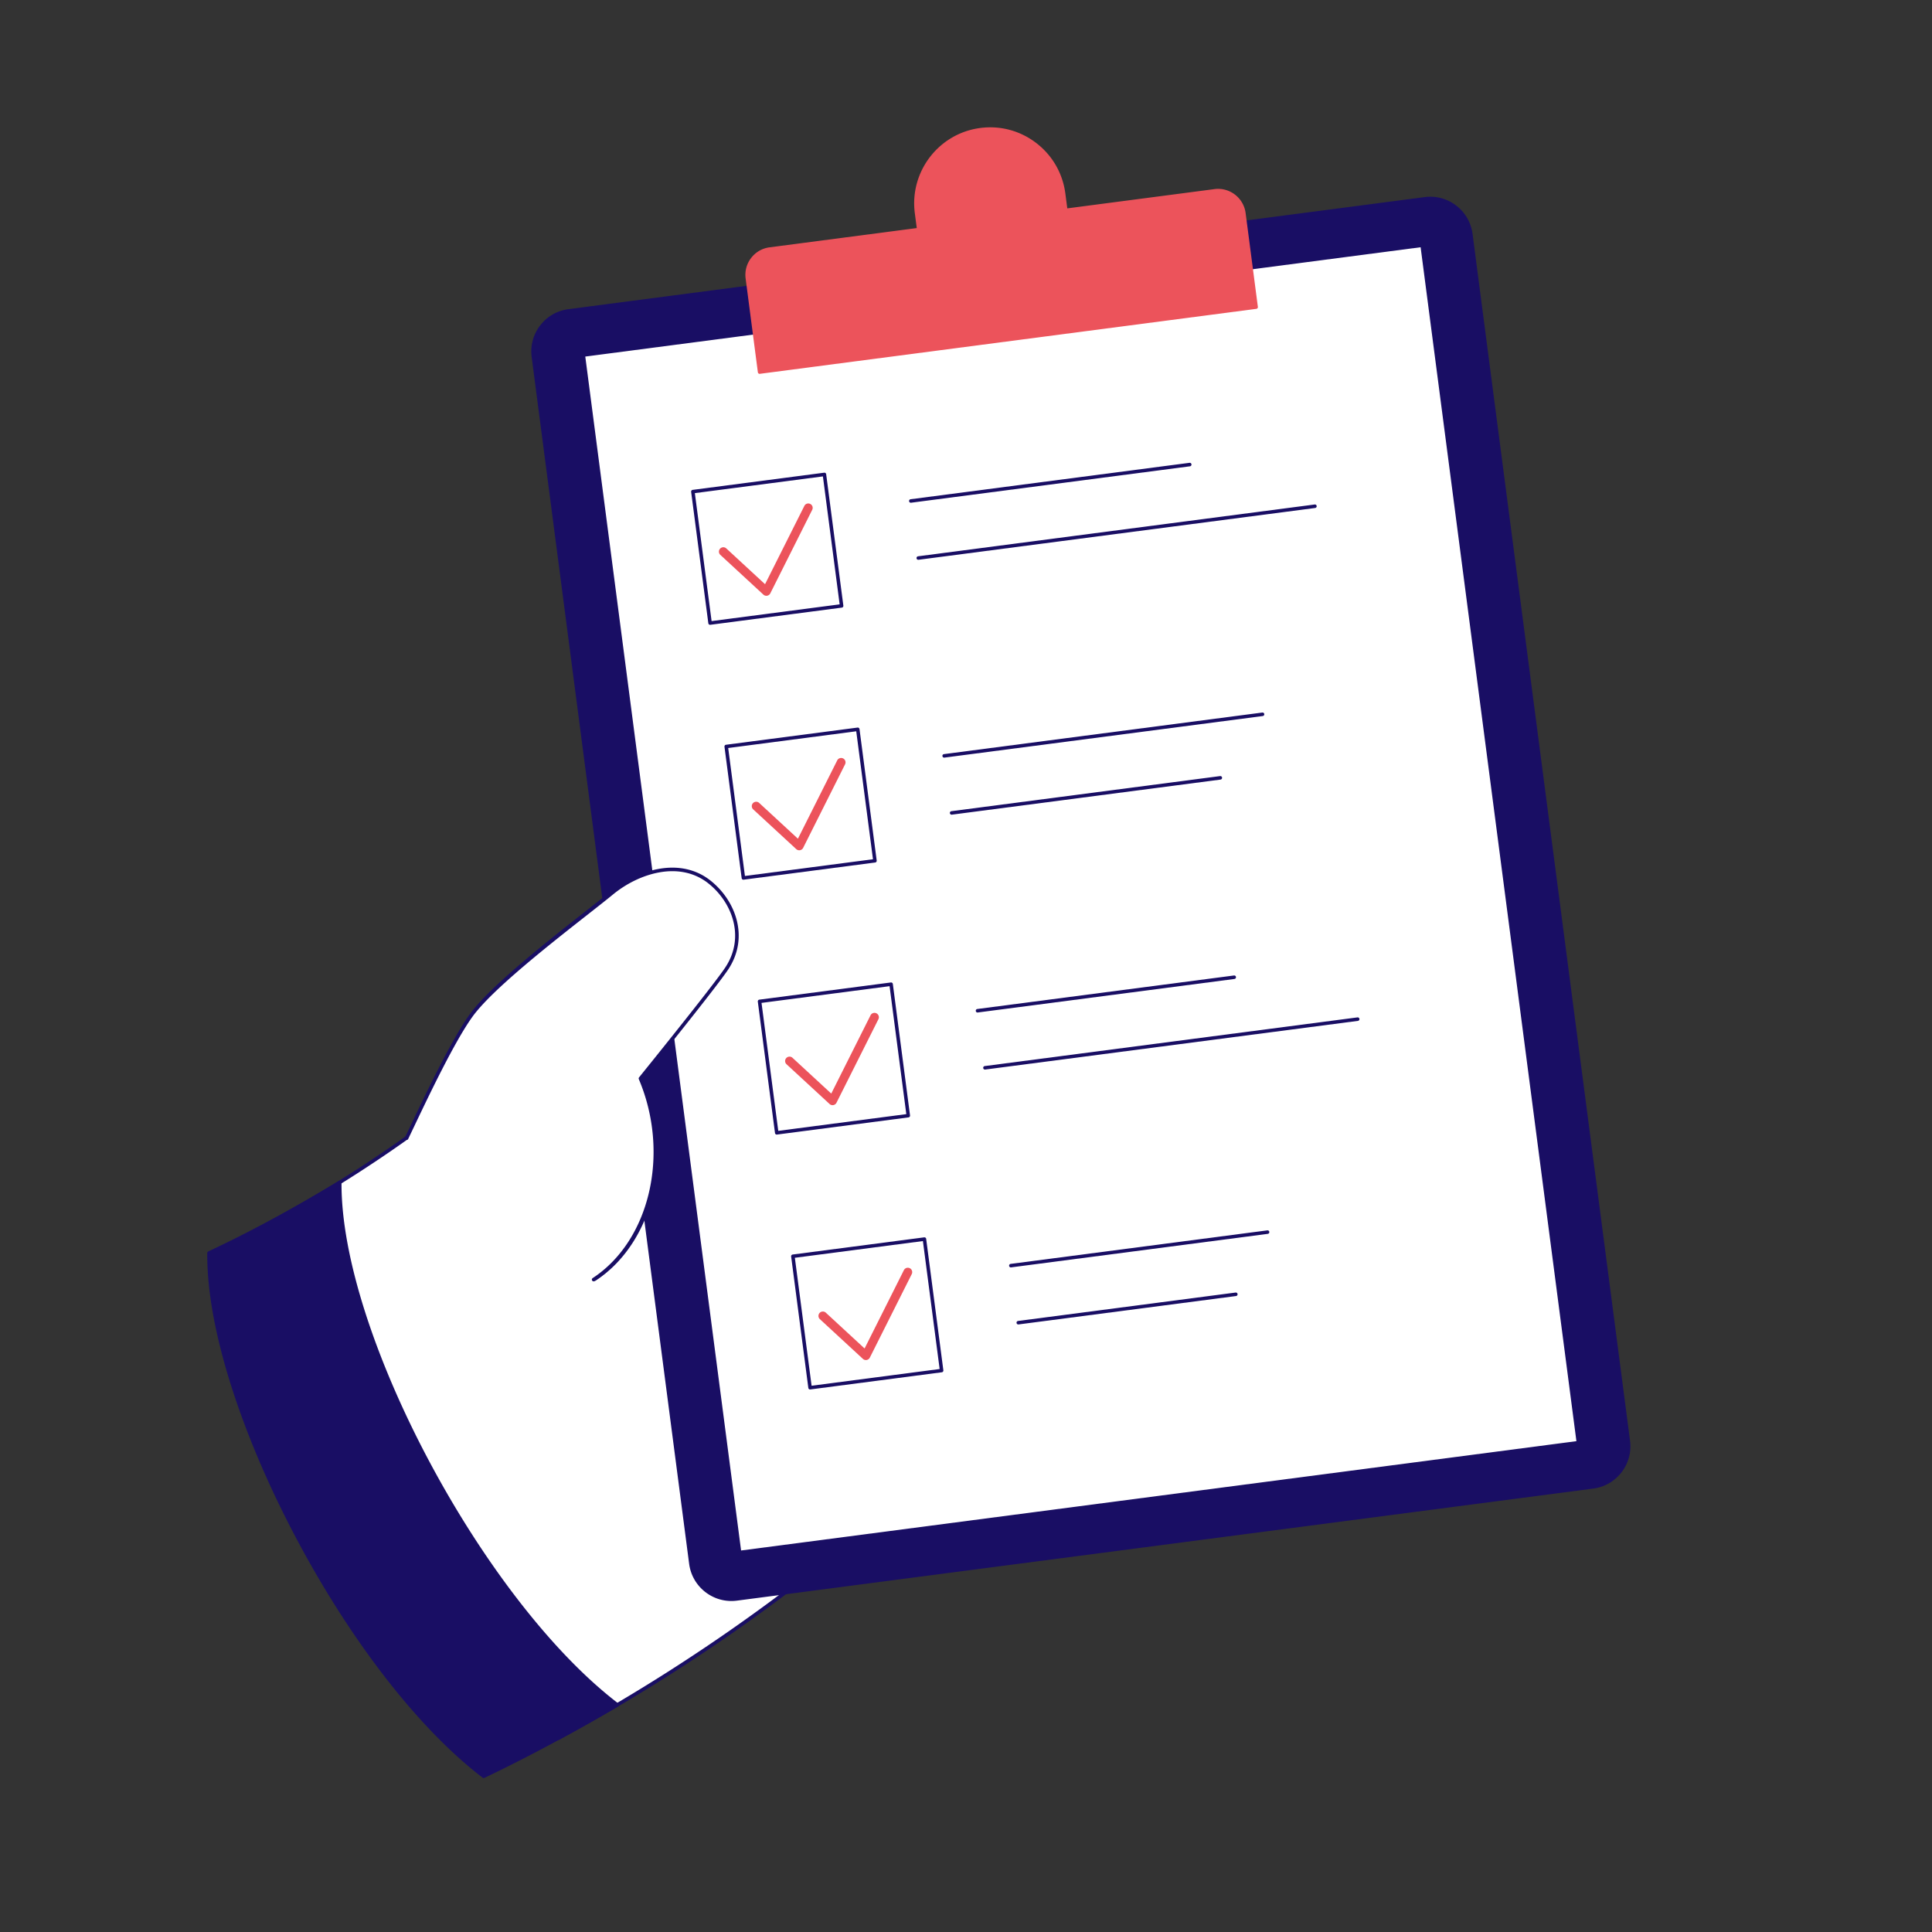 <svg xmlns="http://www.w3.org/2000/svg" viewBox="0 0 3000 3000" width="3000" height="3000"><rect x="0" y="0" width="3000" height="3000" fill="#333333" stroke="none"/><g transform="translate(321.818 1344.545) rotate(0.0 730.227 708.409) scale(1.375 1.375)"><svg width="1062.013" height="1030.099" viewBox="0 0 1062.013 1030.099"><path d="M395.878 985.453c130.304-70.356 256.124-157.066 372.359-258.37 138.819-120.988 153.274-331.596 32.286-470.42-120.988-138.817-332.171-153.923-470.419-32.285-73.822 64.953-166.393 129.414-264.249 181.263 52.653 252.737 157.252 451.616 330.022 579.813z" fill="#fff"/><path d="M395.878 987.453a2 2 0 0 1-1.192-.394c-84.397-62.624-155.256-144.662-210.609-243.836-52.867-94.72-93.301-208.162-120.179-337.175a2.001 2.001 0 0 1 1.021-2.176c94.268-49.948 187.977-114.228 263.864-180.997 66.888-58.852 152.859-87.999 242.05-82.096 43.678 2.895 85.723 14.041 124.965 33.129 40.607 19.752 76.35 47.152 106.233 81.439 58.866 67.544 87.906 153.967 81.771 243.35-6.135 89.382-46.71 171.025-114.252 229.892-114.806 100.059-240.207 187.072-372.724 258.623-.298.161-.625.24-.95.24zM68.121 406.703c55.408 264.765 162.696 453.329 327.927 576.385 131.845-71.297 256.615-157.93 370.875-257.514 137.764-120.066 152.16-329.83 32.094-467.597-58.495-67.116-139.626-107.319-228.447-113.206-88.117-5.827-173.06 22.965-239.143 81.108-75.758 66.654-169.219 130.834-263.305 180.823z" fill="#190e64"/><path d="M768.135 509.397s35.054-15.237 47.025-20.264c38.56-16.191 157.996 1.55 190.602 4.996 39.696 4.196 54.116 46.015 54.25 77.741.145 34.278-25.401 73.762-61.6 73.464-23.184-.191-127.04-1.231-127.04-1.231-42.775 43.659-86.736 73.893-135.303 110.441" fill="#fff"/><path d="M736.071 756.543a1.998 1.998 0 0 1-1.204-3.598c8.173-6.15 16.289-12.177 24.139-18.005 38.81-28.815 75.467-56.033 110.938-92.237.381-.39.905-.559 1.449-.601 1.038.011 104.119 1.043 127.036 1.231l.389.002c13.231 0 25.801-5.558 36.373-16.087 14.162-14.105 22.907-35.322 22.822-55.37-.11-26.091-11.283-71.408-52.46-75.761-4.417-.467-10.512-1.206-17.568-2.063-45.176-5.479-139.185-16.879-172.05-3.079-11.823 4.964-46.652 20.102-47.003 20.254a2 2 0 0 1-1.594-3.668c.351-.152 35.202-15.3 47.048-20.273 33.844-14.212 128.563-2.724 174.08 2.796 7.041.854 13.121 1.592 17.507 2.055 38.497 4.07 55.885 42.973 56.04 79.722.089 21.08-9.107 43.389-23.999 58.222-11.451 11.405-25.168 17.389-39.618 17.251-21.808-.18-116.189-1.123-126.192-1.223-35.505 36.126-72.09 63.289-110.813 92.04-7.845 5.824-15.956 11.848-24.119 17.989a1.987 1.987 0 0 1-1.2.402z" fill="#190e64"/><path d="M711.488 376.789s42.764-18.398 54.736-23.425c38.56-16.191 151.718-46.709 183.518-54.697 38.715-9.725 66.649 24.575 77.695 54.315 11.936 32.133 1.542 77.998-32.547 90.179-21.833 7.801-144.73 53.425-144.73 53.425l-79.406 51.94" fill="#fff"/><path d="M770.756 550.526a1.999 1.999 0 0 1-1.097-3.674l79.406-51.939c.125-.082.259-.149.398-.201 1.229-.456 123.159-45.718 144.754-53.435 12.595-4.5 22.615-14.099 28.979-27.758 8.44-18.118 9.347-41.047 2.366-59.841-9.085-24.459-35.175-63.16-75.333-53.072-29.195 7.333-144.566 38.366-183.231 54.602-11.826 4.966-54.292 23.234-54.72 23.418a1.997 1.997 0 0 1-2.627-1.047 1.999 1.999 0 0 1 1.047-2.627c.428-.185 42.909-18.46 54.751-23.432 38.535-16.182 149.798-46.251 183.806-54.793 37.548-9.436 67.262 21.108 80.058 55.559 7.34 19.76 6.386 43.87-2.49 62.923-6.825 14.649-17.634 24.967-31.259 29.836-21.147 7.557-138.726 51.196-144.497 53.339L771.849 550.2a1.991 1.991 0 0 1-1.093.326z" fill="#190e64"/><path d="M622.087 245.824c35.658-15.941 64.872-28.178 76.843-33.205 38.56-16.191 161.599-41.231 194.001-46.25 39.447-6.11 64.096 30.621 72.351 61.254 8.919 33.098-5.663 77.807-40.731 86.79-22.46 5.753-141.684 41.428-141.684 41.428l-77.222 50.511" fill="#fff"/><path d="M705.646 408.353a1.999 1.999 0 0 1-1.097-3.674l77.222-50.511c.161-.105.337-.187.521-.242 1.192-.356 119.521-35.752 141.762-41.449 12.956-3.318 23.819-11.951 31.416-24.964 10.077-17.262 13.097-40.01 7.881-59.368-6.79-25.193-29.209-66.15-70.114-59.799-31.977 4.953-154.902 29.897-193.533 46.117l-1.037.436c-12.304 5.166-41.117 17.263-75.764 32.752a2 2 0 1 1-1.633-3.653c34.688-15.508 63.531-27.617 75.848-32.788l1.037-.435c38.918-16.341 162.377-41.411 194.469-46.383 38.252-5.917 65.027 27.227 74.589 62.711 5.485 20.354 2.31 44.274-8.287 62.426-8.148 13.957-19.863 23.232-33.879 26.822-21.64 5.543-134.869 39.391-141.329 41.323l-76.979 50.352a1.991 1.991 0 0 1-1.093.326z" fill="#190e64"/><path d="M389.672 182.57c75.63-48.492 196.439-94.8 227.008-107.636 38.56-16.191 141.8-59.174 172.782-69.907 37.718-13.066 68.539 18.664 82.139 47.328 14.694 30.969 8.343 77.566-24.553 92.676-21.069 9.677-146.431 73.126-146.431 73.126l-79.901 52.263" fill="#fff"/><g fill="#190e64"><path d="M620.717 272.421a1.999 1.999 0 0 1-1.097-3.674l79.901-52.264c.062-.04.126-.077.191-.11 1.254-.635 125.639-63.577 146.5-73.16 12.154-5.582 21.299-16.019 26.445-30.18 6.828-18.785 5.729-41.707-2.864-59.82-11.184-23.573-40.546-59.85-79.678-46.296-34.923 12.098-158.667 63.985-172.662 69.861-4.099 1.722-9.704 3.997-16.801 6.879-46.916 19.05-144.541 58.688-209.902 100.597a2 2 0 1 1-2.159-3.367c65.673-42.108 163.529-81.841 210.556-100.936 7.084-2.877 12.681-5.148 16.757-6.86 14.007-5.882 137.861-57.814 172.902-69.953 36.58-12.678 68.848 15.159 84.6 48.36 9.037 19.045 10.19 43.147 3.011 62.901-5.521 15.189-15.388 26.41-28.535 32.448-20.542 9.436-142.121 70.947-146.265 73.044l-79.809 52.203a1.991 1.991 0 0 1-1.093.326zm-308.525 755.678C159.163 911.193.716 607.464 2.008 437.195c48.758-22.82 98.011-49.78 147.626-79.753-1.292 170.268 160.38 473.133 313.409 590.039-51.198 29.919-101.566 57.076-150.85 80.617z"/><path d="M312.193 1030.1c-.431 0-.859-.14-1.215-.411-72.99-55.761-150.814-156.396-213.52-276.103-29.62-56.546-54.157-114.663-70.957-168.069C8.606 528.628-.307 478.721.008 437.18a2 2 0 0 1 1.152-1.796c46.574-21.798 94.801-47.853 147.439-79.653a2.001 2.001 0 0 1 3.034 1.728c-1.282 168.923 159.413 471.389 312.624 588.435a1.999 1.999 0 0 1-.205 3.316c-54.04 31.58-103.431 57.976-150.997 80.696a1.998 1.998 0 0 1-.862.195zM4.001 438.47c-.51 170.392 157.442 471.175 308.435 587.297 46.372-22.192 94.505-47.896 147.031-78.514-36.537-28.341-74.111-67.393-111.719-116.119-36.073-46.738-71.015-101.278-101.046-157.722-62.653-117.755-98.63-231.322-99.072-312.426-51.15 30.785-98.18 56.156-143.629 77.483z"/></g><path d="M226.067 306.557c14.561-30.24 49.613-106.355 72.885-138.64 28.06-38.929 126.979-112.089 158.989-138.474C487.497 5.08 534.373-10.202 568.21 16.361c28.832 22.634 42.772 63.382 20.063 97.918-13.642 20.747-97.746 124.73-97.746 124.73 35.601 84.056 13.201 184.281-52.964 227.622" fill="#fff"/><path d="M437.566 468.631a2 2 0 0 1-1.098-3.673c64.784-42.438 87.721-141.343 52.217-225.169a1.999 1.999 0 0 1 .287-2.038c.84-1.039 84.198-104.144 97.63-124.571 22.73-34.57 7.332-74.083-19.628-95.246C534.45-7.6 489.414 6.09 459.212 30.986c-6.83 5.63-16.749 13.424-28.234 22.448-43.198 33.942-108.48 85.236-130.404 115.653-20.177 27.991-48.952 88.466-66.145 124.598-2.479 5.21-4.688 9.854-6.56 13.739a1.999 1.999 0 1 1-3.603-1.734c1.869-3.882 4.076-8.52 6.552-13.724 17.251-36.254 46.124-96.933 66.512-125.219 22.254-30.874 87.803-82.378 131.178-116.459 11.466-9.009 21.368-16.789 28.162-22.389 16.262-13.405 35.598-22.662 54.446-26.063 22.254-4.017 42.422.463 58.331 12.951 28.396 22.292 44.557 64.002 20.499 100.59-13.01 19.786-88.19 112.922-97.11 123.959 35.561 85.313 11.889 185.693-54.175 228.968a1.985 1.985 0 0 1-1.094.327z" fill="#190e64"/></svg></g><g transform="translate(825 197.727) rotate(0.0 853.636 1144.091) scale(1.368 1.37)"><svg width="1247.569" height="1670.293" viewBox="0 0 1247.569 1670.293"><path d="m1205.189 1540.869-972.035 127.028c-25.402 3.32-48.685-14.582-52.005-39.983L2.396 260.076c-3.32-25.402 14.582-48.685 39.983-52.005l972.035-127.028c25.402-3.32 48.685 14.582 52.005 39.983l178.753 1367.838c3.32 25.402-14.581 48.685-39.983 52.005z" fill="#190e64"/><path d="M227.11 1670.292c-23.916 0-44.764-17.781-47.944-42.119L.413 260.335c-1.675-12.815 1.741-25.516 9.619-35.761 7.877-10.246 19.273-16.811 32.089-18.486L1014.156 79.06c26.443-3.462 50.789 15.252 54.247 41.707l178.753 1367.837c1.674 12.815-1.741 25.515-9.619 35.761s-19.273 16.811-32.089 18.486l-.259-1.983.259 1.983-972.035 127.029a48.576 48.576 0 0 1-6.303.412zM1020.457 82.649c-1.909 0-3.84.124-5.783.378L42.639 210.055c-11.756 1.536-22.209 7.558-29.436 16.957-7.227 9.398-10.359 21.049-8.823 32.805l178.753 1367.838c3.171 24.267 25.484 41.432 49.763 38.259l972.035-127.029c11.755-1.536 22.209-7.558 29.436-16.957 7.226-9.399 10.359-21.049 8.823-32.805L1064.436 121.286c-2.918-22.325-22.043-38.637-43.979-38.637z" fill="#190e64"/><path d="m59.042 258.087 952.169-124.446 177.388 1357.243L236.43 1615.33z" fill="#fff"/><path d="M236.394 1617.284a2 2 0 0 1-1.981-1.741L57.05 258.344a2.007 2.007 0 0 1 .397-1.479c.323-.42.801-.695 1.327-.764l952.14-124.429a2.003 2.003 0 0 1 2.243 1.724l177.362 1357.2a2 2 0 0 1-1.725 2.242l-952.139 124.429a1.927 1.927 0 0 1-.261.017zM61.275 259.809 238.12 1613.042l948.173-123.91-176.844-1353.234z" fill="#190e64"/><g fill="#ec535b"><path d="M775.751 71.992 606.673 94.088l-2.461-18.828c-6.023-46.086-48.265-78.563-94.351-72.541S431.298 50.984 437.32 97.07l2.461 18.828-169.078 22.096c-16.161 2.112-27.55 16.925-25.438 33.086l13.893 106.309L822.73 203.74 808.838 97.43c-2.112-16.161-16.925-27.55-33.087-25.438z"/><path d="M259.157 279.389a2.003 2.003 0 0 1-1.984-1.741l-13.893-106.31c-1.091-8.346 1.134-16.617 6.264-23.29 5.131-6.673 12.553-10.948 20.899-12.039l167.095-21.837-2.202-16.845C429.181 50.221 462.495 6.889 509.602.734c22.816-2.982 45.434 3.1 63.678 17.127S603.214 52.182 606.196 75l2.2 16.845 167.096-21.836c17.221-2.252 33.076 9.934 35.329 27.162l13.893 106.31a2 2 0 0 1-1.725 2.242l-563.573 73.649a1.878 1.878 0 0 1-.259.017zM520.935 3.996c-3.589 0-7.197.233-10.815.706-44.918 5.87-76.687 47.19-70.816 92.108l2.461 18.828a2.007 2.007 0 0 1-.397 1.479c-.323.42-.801.695-1.327.764l-169.078 22.096c-7.286.952-13.767 4.685-18.245 10.51-4.479 5.826-6.422 13.047-5.469 20.333l13.633 104.327 559.607-73.131-13.635-104.327c-1.966-15.041-15.8-25.679-30.845-23.714L606.932 96.071a1.998 1.998 0 0 1-2.243-1.724l-2.46-18.828c-2.843-21.759-13.99-41.109-31.388-54.484-14.504-11.152-31.909-17.039-49.906-17.039z"/></g></svg></g><g transform="translate(1073.182 718.636) rotate(0.0 518.864 719.318) scale(1.365 1.364)"><svg width="760.259" height="1054.931" viewBox="0 0 760.259 1054.931"><g fill="#190e64"><path d="M249.938 45.461a1.999 1.999 0 0 1-.255-3.983L566.945.017a2.005 2.005 0 0 1 2.242 1.724 2 2 0 0 1-1.725 2.242L250.199 45.444a1.907 1.907 0 0 1-.261.017zm8.488 64.951a1.999 1.999 0 0 1-.255-3.983L709.328 47.47a2 2 0 1 1 .517 3.966l-451.158 58.958a1.908 1.908 0 0 1-.261.018zm29.432 225.215a1.999 1.999 0 0 1-.255-3.983l362.115-47.323a2 2 0 1 1 .517 3.966L288.119 335.61a1.907 1.907 0 0 1-.261.017zm8.488 64.951a1.999 1.999 0 0 1-.255-3.983l305.619-39.939a2 2 0 1 1 .517 3.966l-305.619 39.939a1.931 1.931 0 0 1-.262.017zm29.432 225.215a2.002 2.002 0 0 1-.255-3.984l292.035-38.164a1.999 1.999 0 0 1 2.242 1.724 2.002 2.002 0 0 1-1.725 2.243L326.04 625.776a1.942 1.942 0 0 1-.262.017zm8.488 64.952a1.999 1.999 0 0 1-.255-3.983L758 631.353a1.998 1.998 0 0 1 2.242 1.724 2.002 2.002 0 0 1-1.725 2.243l-423.99 55.408a2.08 2.08 0 0 1-.261.017zm29.432 225.215a2.002 2.002 0 0 1-.255-3.984l292.035-38.164a1.999 1.999 0 0 1 2.242 1.724 2.002 2.002 0 0 1-1.725 2.243L363.96 915.943a1.952 1.952 0 0 1-.262.017zm8.488 64.951a1.999 1.999 0 0 1-.255-3.983l247.403-32.331a2 2 0 1 1 .517 3.966l-247.403 32.331a2.108 2.108 0 0 1-.262.017z"/></g><path d="M2 32.798 151.64 13.24l19.558 149.64-149.64 19.557z" fill="#fff"/><path d="M21.555 184.432a2.003 2.003 0 0 1-1.984-1.741L.017 33.057a2 2 0 0 1 1.725-2.242L151.375 11.26a2.001 2.001 0 0 1 2.243 1.723l19.555 149.635a2 2 0 0 1-1.725 2.242L21.814 184.415a1.878 1.878 0 0 1-.259.017zM4.242 34.521 23.279 180.19l145.668-19.037L149.91 15.485z" fill="#190e64"/><path d="M85.589 151.388a5.004 5.004 0 0 1-3.394-1.328l-48.983-45.258a5 5 0 0 1 6.787-7.344L84.1 138.204l44.704-89.145a5 5 0 0 1 8.94 4.482l-47.685 95.087a5.002 5.002 0 0 1-4.47 2.76z" fill="#ec535b"/><path d="m39.927 322.972 149.64-19.557 19.557 149.64-149.64 19.557z" fill="#fff"/><path d="M59.475 474.599a2.003 2.003 0 0 1-1.984-1.741L37.937 323.223a2 2 0 0 1 1.725-2.242l149.634-19.555a2.003 2.003 0 0 1 2.243 1.723l19.555 149.635a2 2 0 0 1-1.725 2.242L59.734 474.581a1.88 1.88 0 0 1-.259.018zM42.162 324.688l19.036 145.668 145.668-19.037-19.036-145.668z" fill="#190e64"/><path d="M122.971 441.105a5.004 5.004 0 0 1-3.394-1.328L70.593 394.52a5 5 0 0 1 6.787-7.344l44.102 40.747 44.703-89.145a5 5 0 0 1 8.94 4.482l-47.684 95.087a5.002 5.002 0 0 1-4.47 2.758z" fill="#ec535b"/><path d="m77.854 613.148 149.64-19.558 19.557 149.64-149.64 19.557z" fill="#fff"/><path d="M97.394 764.765a2.003 2.003 0 0 1-1.984-1.741L75.857 613.39a2 2 0 0 1 1.725-2.242l149.634-19.555a2.003 2.003 0 0 1 2.243 1.723l19.555 149.634a2.007 2.007 0 0 1-.397 1.479c-.323.42-.801.695-1.327.764L97.653 764.747a1.88 1.88 0 0 1-.259.018zM80.082 614.854l19.035 145.668 145.669-19.037-19.036-145.667z" fill="#190e64"/><path d="M160.891 731.272a5.004 5.004 0 0 1-3.394-1.328l-48.984-45.258a5 5 0 0 1 6.787-7.344l44.102 40.747 44.703-89.145a5 5 0 0 1 8.94 4.482l-47.684 95.087a5.002 5.002 0 0 1-4.47 2.759z" fill="#ec535b"/><path d="m115.78 903.322 149.64-19.558 19.557 149.64-149.639 19.557z" fill="#fff"/><path d="M135.311 1054.931a1.999 1.999 0 0 1-1.98-1.741l-19.555-149.634a2.007 2.007 0 0 1 .397-1.479c.323-.42.801-.695 1.327-.764l149.635-19.555a1.999 1.999 0 0 1 2.242 1.724l19.555 149.634a2.007 2.007 0 0 1-.397 1.479c-.323.42-.801.695-1.327.764l-149.635 19.555a1.931 1.931 0 0 1-.262.017zm-17.31-149.91 19.036 145.668 145.669-19.037-19.036-145.668z" fill="#190e64"/><path d="M198.811 1021.438a5.004 5.004 0 0 1-3.394-1.328l-48.984-45.258a5 5 0 0 1 6.787-7.344l44.102 40.747 44.703-89.145a5 5 0 0 1 8.94 4.482l-47.684 95.087a5.002 5.002 0 0 1-4.47 2.759z" fill="#ec535b"/></svg></g><g transform="translate(628.636 1347.273) rotate(0.0 259.091 321.136) scale(1.373 1.372)"><svg width="377.517" height="468.23" viewBox="0 0 377.517 468.23"><g><path style="fill:#fff" d="M2 306.156c14.561-30.24 49.613-106.355 72.885-138.64 28.06-38.929 126.979-112.089 158.989-138.474C263.43 4.679 310.306-10.603 344.143 15.96c28.832 22.634 42.772 63.382 20.063 97.918-13.642 20.747-97.746 124.73-97.746 124.73 35.601 84.056 13.201 184.282-52.964 227.622"/><path style="fill:#190e64" d="M213.499 468.23a2 2 0 0 1-1.098-3.673c64.784-42.438 87.722-141.344 52.218-225.169a1.999 1.999 0 0 1 .287-2.038c.84-1.039 84.197-104.144 97.629-124.571 22.731-34.57 7.333-74.083-19.627-95.247-14.985-11.764-34.053-15.97-55.15-12.161-18.185 3.282-36.869 12.236-52.611 25.213-6.831 5.63-16.752 13.426-28.239 22.451C163.709 86.977 98.43 138.27 76.506 168.685c-20.178 27.995-48.955 88.474-66.149 124.608a3318.51 3318.51 0 0 1-6.555 13.729 2 2 0 0 1-3.604-1.734c1.867-3.88 4.072-8.514 6.547-13.713 17.252-36.258 46.127-96.941 66.517-125.23 22.253-30.873 87.8-82.375 131.174-116.456 11.467-9.01 21.371-16.792 28.165-22.393 16.263-13.403 35.599-22.66 54.446-26.062 22.248-4.015 42.421.462 58.331 12.951 28.396 22.292 44.557 64.002 20.498 100.59-13.008 19.786-88.188 112.922-97.109 123.959 35.562 85.313 11.889 185.692-54.175 228.968a1.985 1.985 0 0 1-1.093.328z"/></g></svg></g></svg>